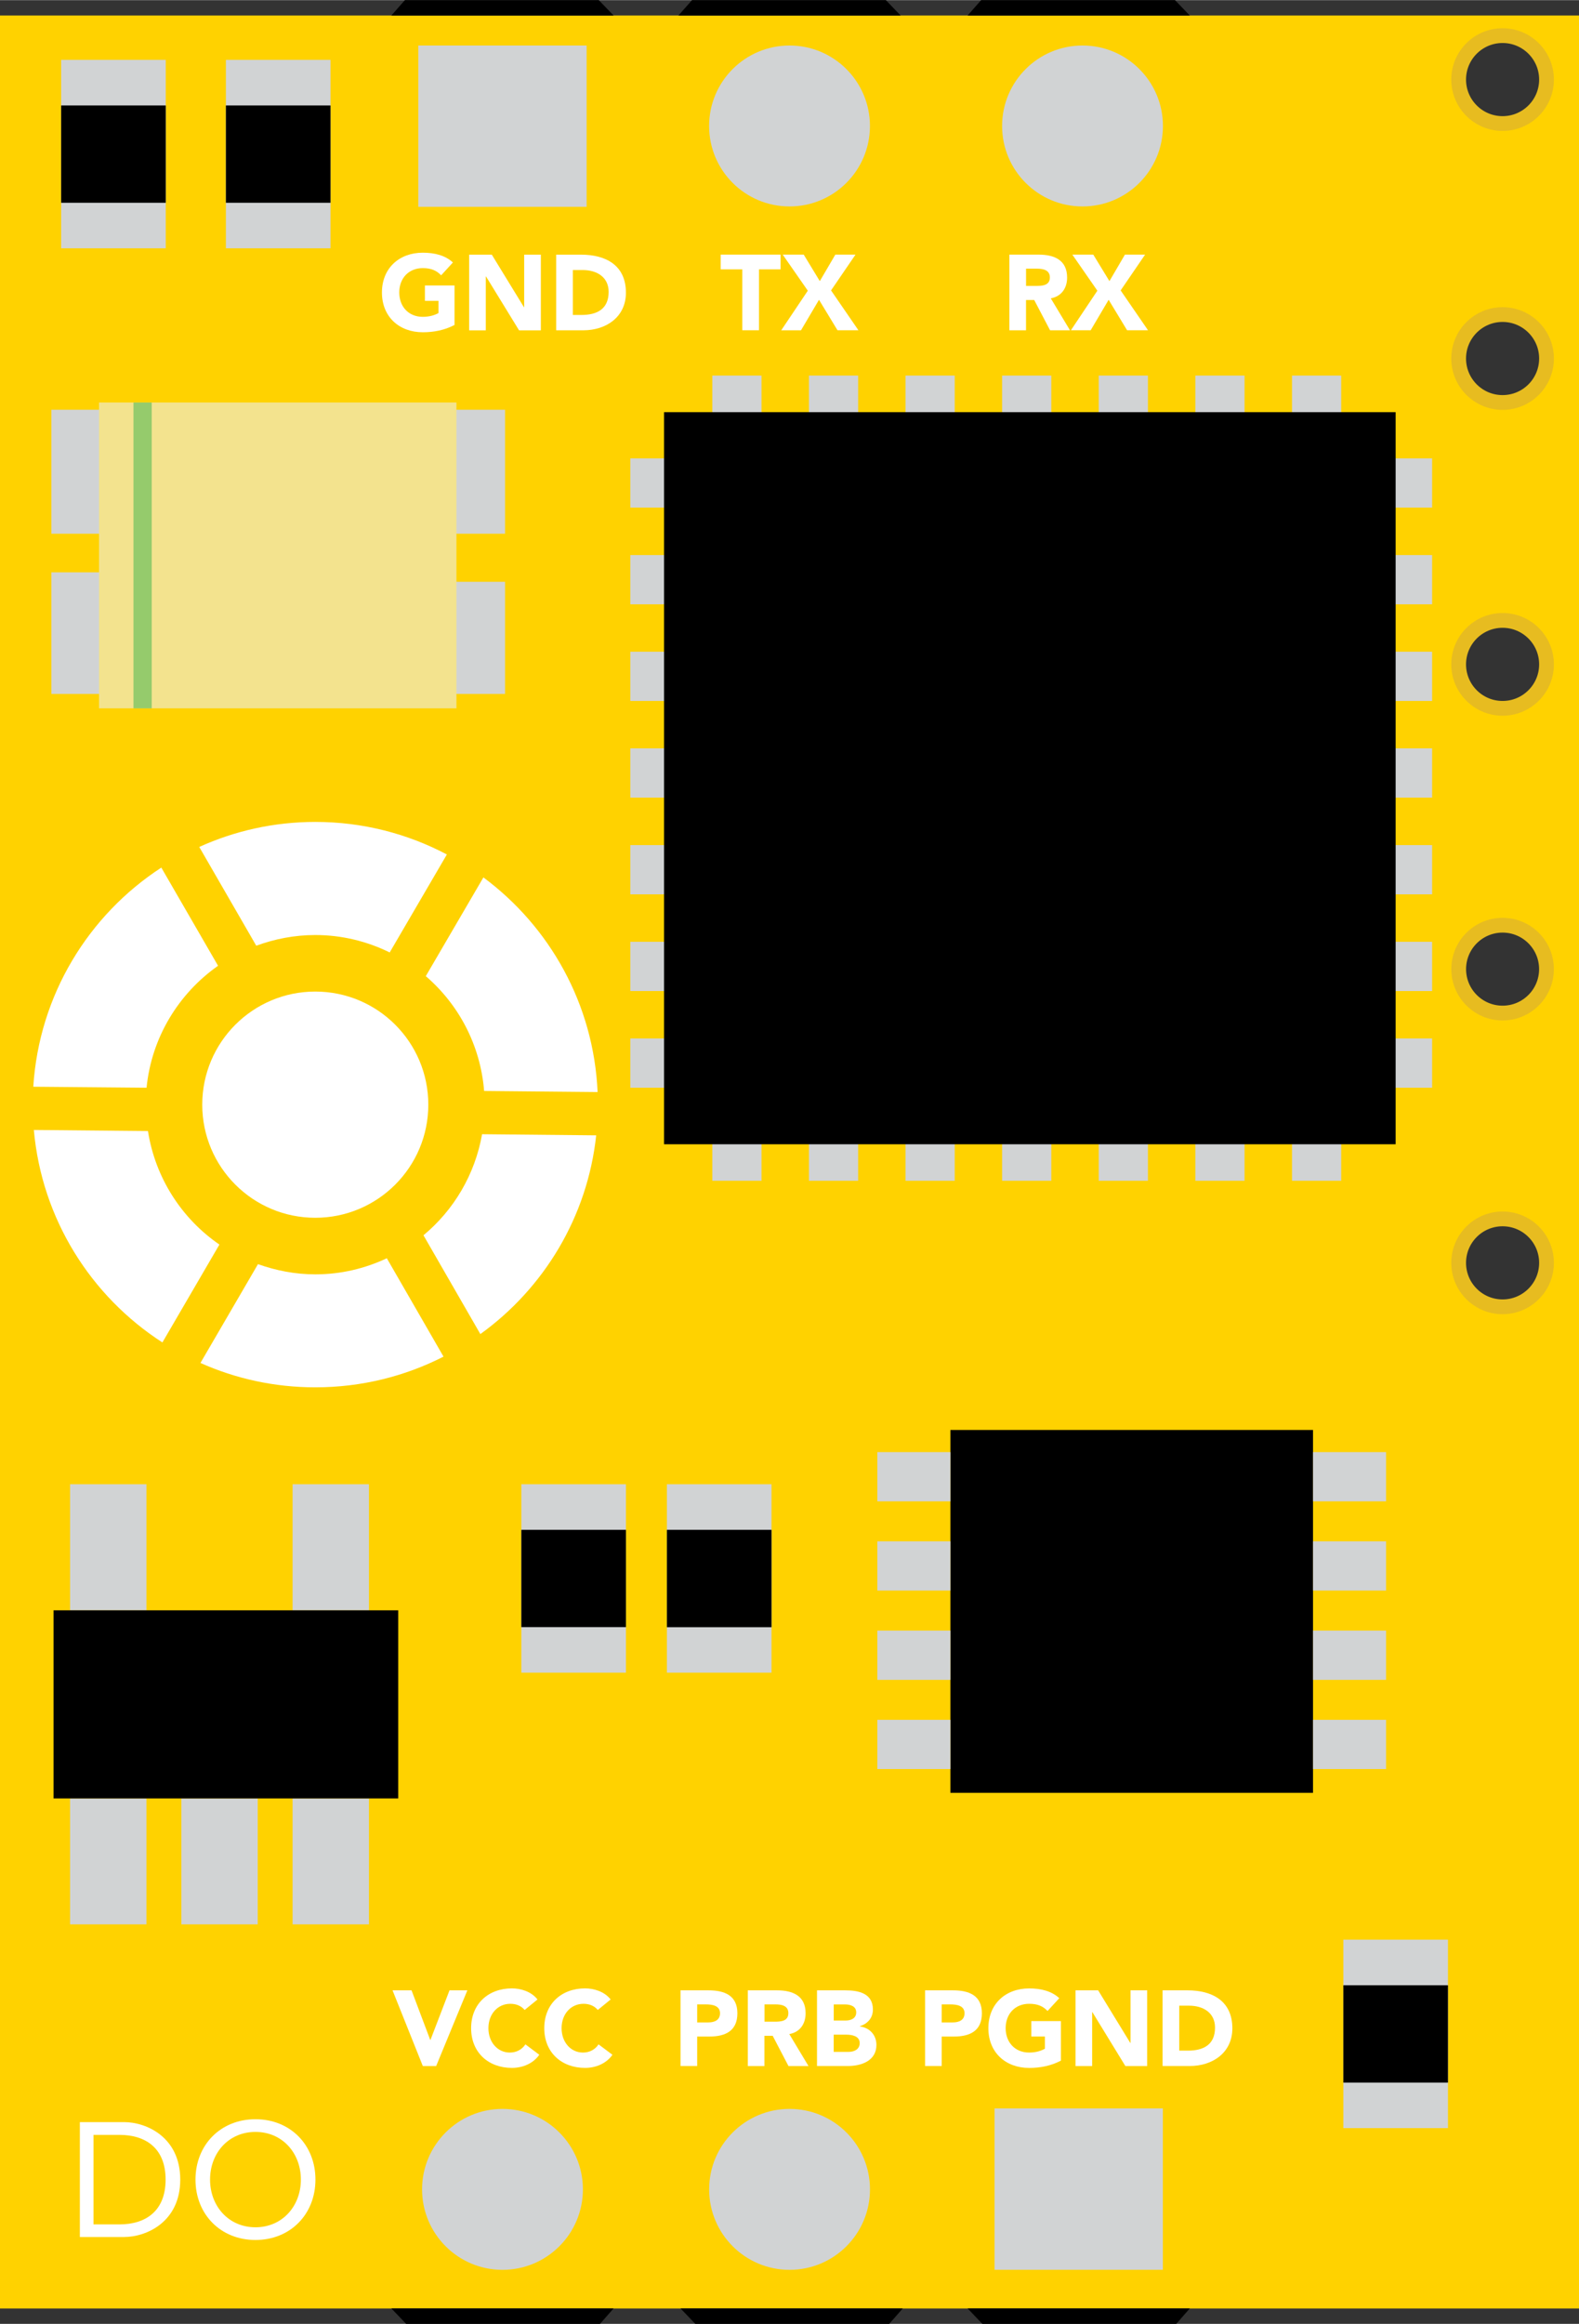 <?xml version='1.0' encoding='utf-8'?>
<!DOCTYPE svg>
<!-- Generator: Adobe Illustrator 15.0.0, SVG Export Plug-In . SVG Version: 6.00 Build 0)  -->
<svg xmlns="http://www.w3.org/2000/svg" width="0.548in" x="0px" version="1.1" y="0px" gorn="0"  height="0.806in" viewBox="0 0 39.465 58.038" xmlns:xml="http://www.w3.org/XML/1998/namespace" id="Layer_1" enable-background="new 0 0 39.465 58.038" xml:space="preserve">
<rect x="0" y="0" width="39.465" height="58.038" fill="#333333" stroke="none"/>
<g id="breadboard">
    <desc >
        <referenceFile >do.svg</referenceFile>
    </desc>
    <g >
        <path fill="#FFD200"  d="M0,0.384v57.27h39.465V0.384H0z M37.557,32.618c-0.605,0-1.098-0.49-1.098-1.096c0-0.607,0.492-1.098,1.098-1.098s1.098,0.49,1.098,1.098C38.655,32.128,38.163,32.618,37.557,32.618z M37.557,25.316c-0.605,0-1.098-0.492-1.098-1.098c0-0.604,0.492-1.097,1.098-1.097s1.098,0.492,1.098,1.097C38.655,24.824,38.163,25.316,37.557,25.316z M37.557,17.686c-0.605,0-1.098-0.492-1.098-1.096c0-0.607,0.492-1.099,1.098-1.099s1.098,0.491,1.098,1.099C38.655,17.193,38.163,17.686,37.557,17.686z M37.557,10.076c-0.605,0-1.098-0.492-1.098-1.098c0-0.606,0.492-1.098,1.098-1.098s1.098,0.491,1.098,1.098C38.655,9.584,38.163,10.076,37.557,10.076z M37.557,3.082c-0.605,0-1.098-0.492-1.098-1.098c0-0.606,0.492-1.098,1.098-1.098s1.098,0.491,1.098,1.098C38.655,2.59,38.163,3.082,37.557,3.082z"/>
        <circle fill="none" cx="37.555"  cy="1.984" stroke="#E7BC20" r="1.098" stroke-width="0.369" stroke-miterlimit="10"/>
        <circle fill="none" cx="37.555"  cy="8.951" stroke="#E7BC20" r="1.098" stroke-width="0.369" stroke-miterlimit="10"/>
        <circle fill="none" cx="37.555"  cy="16.59" stroke="#E7BC20" r="1.098" stroke-width="0.369" stroke-miterlimit="10"/>
        <circle fill="none" cx="37.555"  cy="24.202" stroke="#E7BC20" r="1.097" stroke-width="0.369" stroke-miterlimit="10"/>
        <circle fill="none" cx="37.555"  cy="31.538" stroke="#E7BC20" r="1.098" stroke-width="0.369" stroke-miterlimit="10"/>
        <polygon points="29.737,0.384 29.368,0 24.522,0 24.184,0.384 " />
        <polygon points="22.51,0.384 22.141,0 17.296,0 16.956,0.384 " />
        <polygon points="15.336,0.384 14.966,0 10.12,0 9.781,0.384 " />
        <polygon points="9.782,57.653 10.151,58.038 14.997,58.038 15.335,57.653 " />
        <polygon points="17.009,57.653 17.378,58.038 22.225,58.038 22.563,57.653 " />
        <polygon points="24.184,57.653 24.553,58.038 29.399,58.038 29.737,57.653 " />
        <g >
            <rect width="2.615" x="1.528" y="1.491" fill="#D1D3D4"  height="4.707"/>
            <rect width="2.615" x="1.528" y="2.63"  height="2.431"/>
        </g>
        <g >
            <rect width="2.615" x="5.646" y="1.491" fill="#D1D3D4"  height="4.707"/>
            <rect width="2.615" x="5.646" y="2.63"  height="2.431"/>
        </g>
        <g >
            <rect width="2.615" x="16.668" y="37.067" fill="#D1D3D4"  height="4.707"/>
            <rect width="2.615" x="16.668" y="38.206"  height="2.432"/>
        </g>
        <g >
            <rect width="2.615" x="33.575" y="48.442" fill="#D1D3D4"  height="4.707"/>
            <rect width="2.615" x="33.575" y="49.581"  height="2.432"/>
        </g>
        <g >
            <rect width="2.615" x="13.03" y="37.067" fill="#D1D3D4"  height="4.707"/>
            <rect width="2.615" x="13.03" y="38.206"  height="2.43"/>
        </g>
        <g >
            <path fill="#FFFFFF"  d="M11.36,8.113c-0.246,0.129-0.516,0.182-0.793,0.182c-0.591,0-1.021-0.387-1.021-0.993c0-0.605,0.43-0.994,1.021-0.994c0.299,0,0.563,0.068,0.753,0.244l-0.294,0.321c-0.112-0.118-0.248-0.18-0.459-0.18c-0.355,0-0.588,0.256-0.588,0.608s0.232,0.609,0.588,0.609c0.182,0,0.314-0.05,0.393-0.095V7.51h-0.34V7.126h0.74V8.113z"/>
            <path fill="#FFFFFF"  d="M11.726,6.357h0.566l0.804,1.313h0.005V6.357h0.417v1.89h-0.545l-0.825-1.345h-0.006v1.345h-0.416V6.357z"/>
            <path fill="#FFFFFF"  d="M13.901,6.357h0.624c0.609,0,1.119,0.259,1.119,0.95c0,0.611-0.499,0.939-1.063,0.939h-0.68V6.357z M14.317,7.863h0.217c0.387,0,0.678-0.146,0.678-0.577c0-0.371-0.297-0.545-0.648-0.545h-0.246V7.863z"/>
        </g>
        <g >
            <g >
                <path fill="#FFFFFF"  d="M17.009,49.708h0.702c0.393,0,0.719,0.125,0.719,0.572c0,0.445-0.303,0.582-0.7,0.582h-0.305v0.736h-0.416V49.708z M17.425,50.509h0.278c0.146,0,0.293-0.051,0.293-0.229c0-0.193-0.197-0.221-0.357-0.221h-0.214V50.509z"/>
                <path fill="#FFFFFF"  d="M18.69,49.708h0.732c0.387,0,0.713,0.133,0.713,0.572c0,0.266-0.141,0.473-0.408,0.52l0.48,0.799h-0.5l-0.395-0.756h-0.206v0.756H18.69V49.708z M19.107,50.491h0.247c0.15,0,0.35-0.006,0.35-0.213c0-0.189-0.172-0.219-0.324-0.219h-0.272V50.491z"/>
                <path fill="#FFFFFF"  d="M20.42,49.708h0.704c0.332,0,0.693,0.07,0.693,0.48c0,0.211-0.133,0.355-0.326,0.416v0.006c0.248,0.031,0.414,0.217,0.414,0.461c0,0.396-0.375,0.527-0.711,0.527H20.42V49.708z M20.837,50.462h0.301c0.129,0,0.262-0.053,0.262-0.203c0-0.158-0.15-0.199-0.281-0.199h-0.281V50.462z M20.837,51.245h0.373c0.131,0,0.277-0.057,0.277-0.221c0-0.178-0.199-0.209-0.336-0.209h-0.314V51.245z"/>
            </g>
        </g>
        <g >
            <g >
                <path fill="#FFFFFF"  d="M9.811,49.708h0.475l0.467,1.238h0.006l0.476-1.238h0.446l-0.78,1.891h-0.333L9.811,49.708z"/>
                <path fill="#FFFFFF"  d="M13.113,50.198c-0.084-0.098-0.203-0.154-0.358-0.154c-0.315,0-0.548,0.256-0.548,0.609c0,0.352,0.232,0.609,0.534,0.609c0.169,0,0.305-0.076,0.391-0.205l0.347,0.26c-0.157,0.225-0.425,0.328-0.684,0.328c-0.59,0-1.02-0.387-1.02-0.992c0-0.607,0.43-0.994,1.02-0.994c0.211,0,0.479,0.072,0.639,0.277L13.113,50.198z"/>
                <path fill="#FFFFFF"  d="M14.941,50.198c-0.083-0.098-0.203-0.154-0.357-0.154c-0.316,0-0.548,0.256-0.548,0.609c0,0.352,0.231,0.609,0.534,0.609c0.168,0,0.305-0.076,0.39-0.205l0.347,0.26c-0.157,0.225-0.424,0.328-0.684,0.328c-0.59,0-1.02-0.387-1.02-0.992c0-0.607,0.43-0.994,1.02-0.994c0.211,0,0.479,0.072,0.639,0.277L14.941,50.198z"/>
            </g>
        </g>
        <g >
            <g >
                <path fill="#FFFFFF"  d="M1.996,52.999h1.103c0.563,0,1.406,0.377,1.406,1.436c0,1.057-0.843,1.434-1.406,1.434H1.996V52.999z M2.337,55.554h0.648c0.656,0,1.154-0.334,1.154-1.119s-0.498-1.117-1.154-1.117H2.337V55.554z"/>
                <path fill="#FFFFFF"  d="M4.886,54.435c0-0.867,0.628-1.508,1.499-1.508s1.499,0.641,1.499,1.508s-0.628,1.508-1.499,1.508S4.886,55.302,4.886,54.435z M7.52,54.435c0-0.662-0.462-1.191-1.135-1.191S5.25,53.772,5.25,54.435c0,0.66,0.462,1.191,1.135,1.191S7.52,55.095,7.52,54.435z"/>
            </g>
        </g>
        <g >
            <g >
                <path fill="#FFFFFF"  d="M18.552,6.724h-0.539V6.356h1.496v0.368h-0.539v1.521h-0.417V6.724z"/>
                <path fill="#FFFFFF"  d="M20.19,7.257l-0.627-0.901h0.525l0.402,0.662l0.388-0.662h0.504L20.771,7.25l0.684,0.995h-0.523l-0.462-0.761L20.02,8.246h-0.494L20.19,7.257z"/>
            </g>
        </g>
        <g >
            <g >
                <path fill="#FFFFFF"  d="M25.228,6.356h0.73c0.389,0,0.713,0.133,0.713,0.573c0,0.265-0.141,0.47-0.408,0.519l0.48,0.798h-0.498L25.849,7.49h-0.205v0.756h-0.416V6.356z M25.644,7.138h0.246c0.152,0,0.35-0.006,0.35-0.212c0-0.188-0.172-0.219-0.322-0.219h-0.273V7.138z"/>
                <path fill="#FFFFFF"  d="M27.427,7.257l-0.625-0.901h0.523l0.404,0.662l0.387-0.662h0.504L28.009,7.25l0.684,0.995h-0.523l-0.461-0.761l-0.449,0.761h-0.494L27.427,7.257z"/>
            </g>
        </g>
        <rect width="1.888" x="1.284" y="10.23" fill="#D1D3D4"  height="3.097"/>
        <rect width="2.129" x="1.284" y="14.291" fill="#D1D3D4"  height="3.037"/>
        <rect width="2.354" x="10.269" y="14.527" fill="#D1D3D4"  height="2.801"/>
        <rect width="2.354" x="10.269" y="10.23" fill="#D1D3D4"  height="3.097"/>
        <rect width="8.933" x="2.475" y="10.049" fill="#F3E38E"  height="7.639"/>
        <rect width="0.456" x="3.336" opacity="0.5" y="10.049" fill="#39B54A"  height="7.639"/>
        <g >
            <circle fill="#FFFFFF" cx="7.88"  cy="27.587" r="2.825"/>
            <g >
                <path fill="#FFFFFF"  d="M3.698,28.246l-2.852-0.027c0.198,2.227,1.43,4.157,3.213,5.307l1.425-2.445C4.545,30.438,3.881,29.418,3.698,28.246z"/>
                <path fill="#FFFFFF"  d="M3.663,27.164c0.125-1.258,0.802-2.354,1.787-3.046l-1.418-2.452c-1.817,1.182-3.055,3.179-3.2,5.473L3.663,27.164z"/>
                <path fill="#FFFFFF"  d="M12.049,28.325c-0.178,1.009-0.708,1.896-1.465,2.524l1.422,2.468c1.583-1.141,2.676-2.922,2.895-4.964L12.049,28.325z"/>
                <path fill="#FFFFFF"  d="M6.405,23.617c0.46-0.169,0.956-0.267,1.476-0.267c0.667,0,1.297,0.159,1.859,0.435l1.429-2.447c-0.984-0.519-2.101-0.813-3.288-0.813c-1.036,0-2.015,0.224-2.901,0.625L6.405,23.617z"/>
                <path fill="#FFFFFF"  d="M9.668,31.423C9.123,31.68,8.52,31.825,7.88,31.825c-0.503,0-0.985-0.095-1.432-0.255L5.01,34.038c0.877,0.392,1.848,0.609,2.871,0.609c1.152,0,2.243-0.276,3.204-0.767L9.668,31.423z"/>
                <path fill="#FFFFFF"  d="M12.082,21.911l-1.44,2.466c0.823,0.708,1.366,1.723,1.458,2.868l2.836,0.027C14.839,25.075,13.738,23.139,12.082,21.911z"/>
            </g>
        </g>
        <g >
            <rect width="1.908" x="1.752" y="37.067" fill="#D1D3D4"  height="3.148"/>
            <rect width="1.909" x="7.313" y="37.067" fill="#D1D3D4"  height="3.148"/>
            <rect width="1.909" x="7.313" y="44.915" fill="#D1D3D4"  height="3.145"/>
            <rect width="1.909" x="4.533" y="44.915" fill="#D1D3D4"  height="3.145"/>
            <rect width="1.908" x="1.752" y="44.915" fill="#D1D3D4"  height="3.145"/>
            <rect width="8.615" x="1.338" y="40.216"  height="4.699"/>
        </g>
        <rect width="9.063" x="23.754" y="35.712"  height="9.063"/>
        <rect width="1.826" x="32.817" y="36.265" fill="#D1D3D4"  height="1.23"/>
        <rect width="1.826" x="32.817" y="42.951" fill="#D1D3D4"  height="1.23"/>
        <rect width="1.826" x="32.817" y="40.723" fill="#D1D3D4"  height="1.23"/>
        <rect width="1.826" x="32.817" y="38.493" fill="#D1D3D4"  height="1.23"/>
        <rect width="1.826" x="21.928" y="36.265" fill="#D1D3D4"  height="1.23"/>
        <rect width="1.23" x="17.803" y="27.662" fill="#D1D3D4"  height="1.826"/>
        <rect width="1.23" x="20.218" y="27.662" fill="#D1D3D4"  height="1.826"/>
        <rect width="1.23" x="22.632" y="27.662" fill="#D1D3D4"  height="1.826"/>
        <rect width="1.23" x="25.046" y="27.662" fill="#D1D3D4"  height="1.826"/>
        <rect width="1.23" x="27.461" y="27.662" fill="#D1D3D4"  height="1.826"/>
        <rect width="1.23" x="29.876" y="27.662" fill="#D1D3D4"  height="1.826"/>
        <rect width="1.23" x="32.292" y="27.662" fill="#D1D3D4"  height="1.826"/>
        <rect width="1.23" x="17.803" y="9.377" fill="#D1D3D4"  height="1.826"/>
        <rect width="1.23" x="20.218" y="9.377" fill="#D1D3D4"  height="1.826"/>
        <rect width="1.23" x="22.632" y="9.377" fill="#D1D3D4"  height="1.826"/>
        <rect width="1.23" x="25.046" y="9.377" fill="#D1D3D4"  height="1.826"/>
        <rect width="1.23" x="27.461" y="9.377" fill="#D1D3D4"  height="1.826"/>
        <rect width="1.23" x="29.876" y="9.377" fill="#D1D3D4"  height="1.826"/>
        <rect width="1.23" x="32.292" y="9.377" fill="#D1D3D4"  height="1.826"/>
        <rect width="1.826" x="21.928" y="42.951" fill="#D1D3D4"  height="1.23"/>
        <rect width="1.826" x="21.928" y="40.723" fill="#D1D3D4"  height="1.23"/>
        <rect width="1.826" x="21.928" y="38.493" fill="#D1D3D4"  height="1.23"/>
        <rect width="1.826" x="15.755" y="11.445" fill="#D1D3D4"  height="1.23"/>
        <rect width="1.826" x="15.755" y="13.86" fill="#D1D3D4"  height="1.23"/>
        <rect width="1.826" x="15.755" y="16.274" fill="#D1D3D4"  height="1.23"/>
        <rect width="1.826" x="15.755" y="18.688" fill="#D1D3D4"  height="1.23"/>
        <rect width="1.826" x="15.755" y="21.104" fill="#D1D3D4"  height="1.23"/>
        <rect width="1.826" x="15.755" y="23.519" fill="#D1D3D4"  height="1.23"/>
        <rect width="1.826" x="15.755" y="25.934" fill="#D1D3D4"  height="1.23"/>
        <rect width="1.826" x="33.968" y="11.445" fill="#D1D3D4"  height="1.23"/>
        <rect width="1.826" x="33.968" y="13.86" fill="#D1D3D4"  height="1.23"/>
        <rect width="1.826" x="33.968" y="16.274" fill="#D1D3D4"  height="1.23"/>
        <rect width="1.826" x="33.968" y="18.688" fill="#D1D3D4"  height="1.23"/>
        <rect width="1.826" x="33.968" y="21.104" fill="#D1D3D4"  height="1.23"/>
        <rect width="1.826" x="33.968" y="23.519" fill="#D1D3D4"  height="1.23"/>
        <rect width="1.826" x="33.968" y="25.934" fill="#D1D3D4"  height="1.23"/>
        <rect width="18.285" x="16.597" y="10.291"  height="18.285"/>
        <g >
            <g >
                <g >
                    <path fill="#FFFFFF"  d="M26.516,51.464c-0.246,0.129-0.516,0.182-0.793,0.182c-0.59,0-1.02-0.387-1.02-0.992c0-0.607,0.43-0.994,1.02-0.994c0.299,0,0.563,0.068,0.752,0.244l-0.293,0.32c-0.111-0.119-0.248-0.18-0.459-0.18c-0.355,0-0.588,0.256-0.588,0.609c0,0.352,0.232,0.609,0.588,0.609c0.182,0,0.314-0.051,0.393-0.096v-0.305h-0.34v-0.385h0.74V51.464z"/>
                    <path fill="#FFFFFF"  d="M26.881,49.708h0.566l0.803,1.313h0.006v-1.313h0.416v1.891h-0.545l-0.824-1.346h-0.006v1.346h-0.416V49.708z"/>
                    <path fill="#FFFFFF"  d="M29.057,49.708h0.625c0.607,0,1.119,0.258,1.119,0.949c0,0.613-0.5,0.941-1.064,0.941h-0.68V49.708z M29.473,51.214h0.217c0.387,0,0.678-0.146,0.678-0.576c0-0.371-0.297-0.547-0.648-0.547h-0.246V51.214z"/>
                </g>
            </g>
            <path fill="#FFFFFF"  d="M23.121,49.708h0.701c0.393,0,0.719,0.125,0.719,0.572c0,0.445-0.303,0.582-0.699,0.582h-0.305v0.736h-0.416V49.708z M23.537,50.509h0.277c0.146,0,0.293-0.051,0.293-0.229c0-0.193-0.197-0.221-0.357-0.221h-0.213V50.509z"/>
        </g>
    </g>
    <circle fill="#D1D3D4" cx="27.056" gorn="0.2"  cy="3.143" id="connector2pin" r="2.01"/>
    <circle fill="#D1D3D4" cx="19.733" gorn="0.3"  cy="3.143" id="connector1pin" r="2.01"/>
    <rect width="4.207" x="10.455" y="1.133" fill="#D1D3D4" gorn="0.4"  height="4.03" id="connector0pin"/>
    <circle fill="#D1D3D4" cx="12.559" gorn="0.5"  cy="54.679" id="connector3pin" r="2.01"/>
    <circle fill="#D1D3D4" cx="19.734" gorn="0.6"  cy="54.679" id="connector4pin" r="2.01"/>
    <rect width="4.207" x="24.857" y="52.657" fill="#D1D3D4" gorn="0.7"  height="4.031" id="connector5pin"/>
</g>
</svg>
